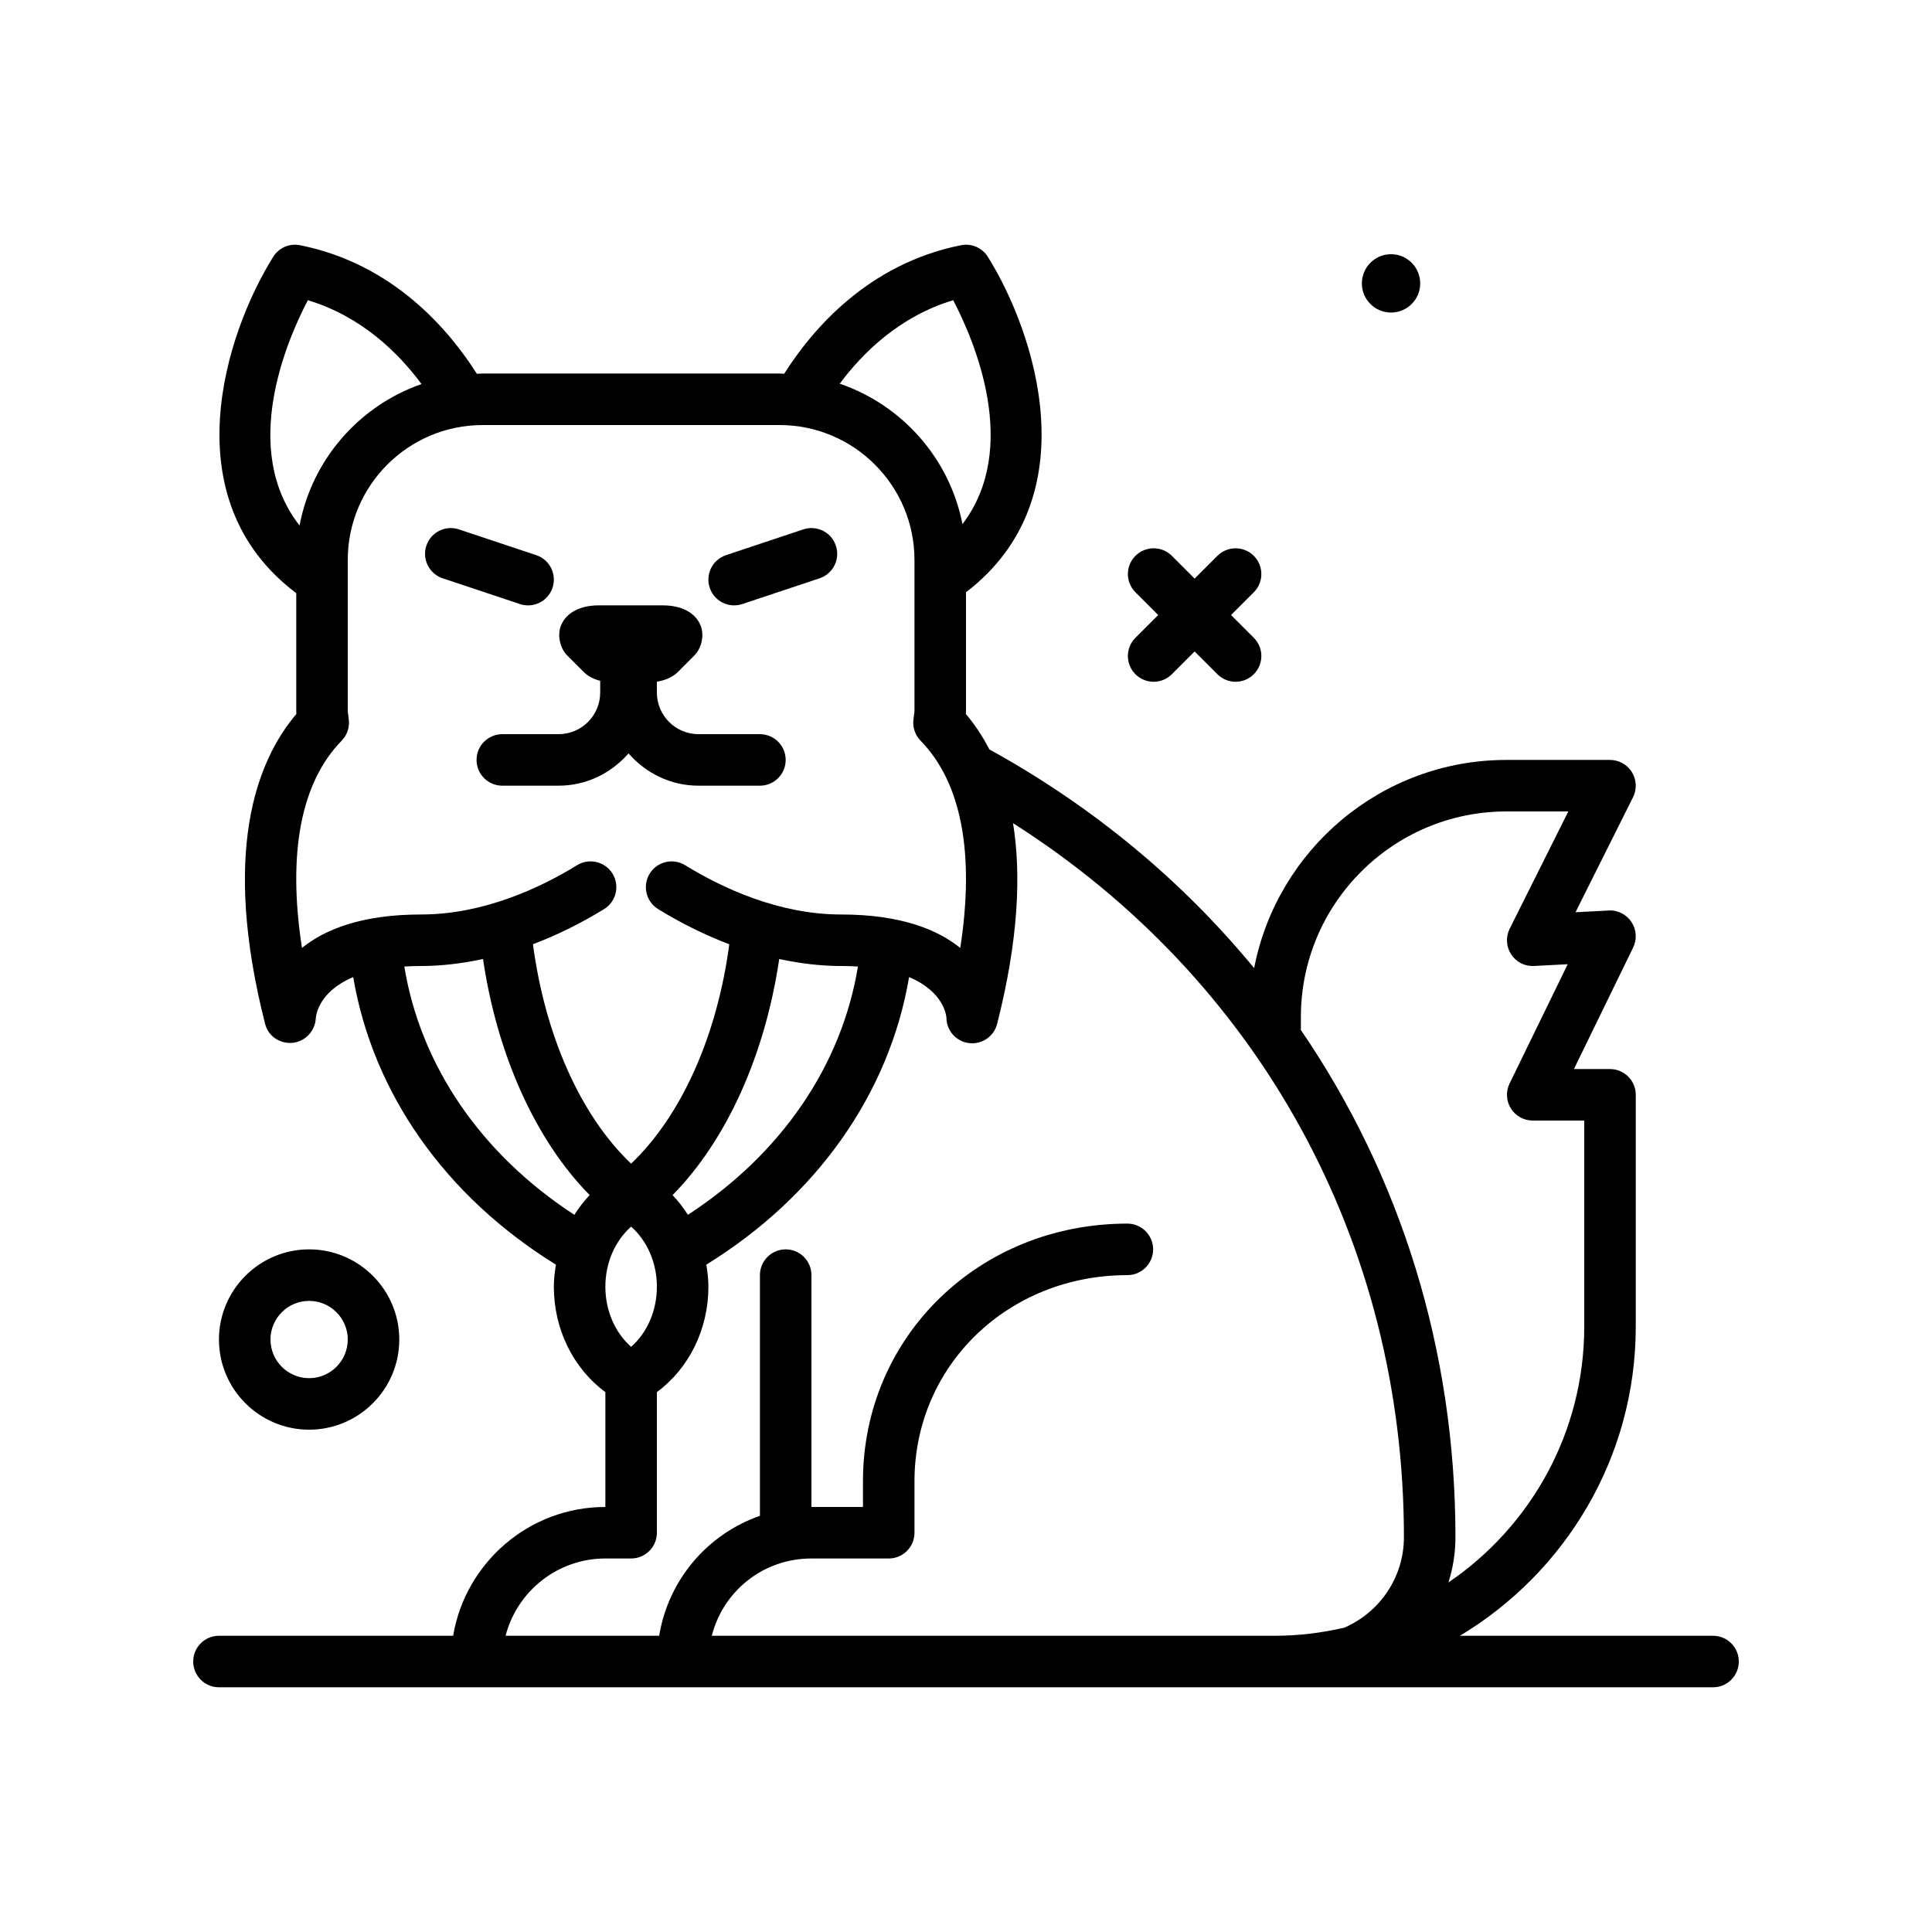<svg id="cat11" enable-background="new 0 0 300 300" height="512" viewBox="0 0 300 300" width="512" xmlns="http://www.w3.org/2000/svg"><g><path d="m176.309 104.692c.781.781 1.805 1.172 2.828 1.172s2.047-.391 2.828-1.172l3.535-3.535 3.535 3.535c.781.781 1.805 1.172 2.828 1.172s2.047-.391 2.828-1.172c1.562-1.562 1.562-4.094 0-5.656l-3.535-3.535 3.535-3.535c1.562-1.562 1.562-4.094 0-5.656s-4.094-1.562-5.656 0l-3.535 3.535-3.535-3.535c-1.562-1.562-4.094-1.562-5.656 0s-1.562 4.094 0 5.656l3.535 3.535-3.535 3.535c-1.563 1.563-1.563 4.094 0 5.656z"/><path d="m216 48.53c2.501 0 4.529-2.028 4.529-4.529s-2.028-4.53-4.529-4.53-4.53 2.028-4.53 4.53 2.029 4.529 4.53 4.529z"/><path d="m62 208.001c0-7.719-6.281-14-14-14s-14 6.281-14 14 6.281 14 14 14 14-6.281 14-14zm-20 0c0-3.309 2.691-6 6-6s6 2.691 6 6-2.691 6-6 6-6-2.692-6-6z"/><path d="m86.736 114.001h-8.736c-2.209 0-4 1.791-4 4s1.791 4 4 4h8.736c4.349 0 8.21-1.97 10.863-5.018 2.654 3.048 6.514 5.018 10.863 5.018h9.538c2.209 0 4-1.791 4-4s-1.791-4-4-4h-9.537c-3.564 0-6.463-2.898-6.463-6.463v-1.687c1.146-.188 2.359-.599 3.279-1.52l2.533-2.537c1.148-1.143 1.588-3.193.969-4.689-.814-1.973-2.953-3.104-5.865-3.104h-9.93c-2.914 0-5.053 1.131-5.867 3.104-.617 1.494-.18 3.541.963 4.684l2.543 2.543c.732.733 1.651 1.146 2.574 1.384v1.823c0 3.563-2.898 6.462-6.463 6.462z"/><path d="m114 94.003c.418 0 .846-.066 1.266-.207l12-4c2.096-.699 3.229-2.965 2.529-5.061-.699-2.094-2.959-3.236-5.061-2.529l-12 4c-2.096.699-3.229 2.965-2.529 5.061.559 1.675 2.119 2.736 3.795 2.736z"/><path d="m68.734 89.796 12 4c.42.141.848.207 1.266.207 1.676 0 3.236-1.061 3.795-2.736.699-2.096-.434-4.361-2.529-5.061l-12-4c-2.105-.707-4.363.436-5.061 2.529-.699 2.096.434 4.362 2.529 5.061z"/><path d="m266 254.001h-39.304c16.323-9.796 27.304-27.617 27.304-48v-36c0-2.209-1.791-4-4-4h-5.602l9.197-18.871c.621-1.273.521-2.779-.26-3.959-.781-1.182-2.141-1.881-3.543-1.787l-5.146.268 8.932-17.861c.619-1.24.553-2.713-.176-3.893-.729-1.178-2.016-1.896-3.402-1.896h-16.094c-19.411 0-35.611 13.939-39.164 32.328-11.115-13.511-24.939-25.056-41.111-33.962-1.114-2.145-2.356-3.974-3.647-5.497.01-.176.016-.352.016-.529v-18.38c19.148-14.635 10.792-40.242 3.393-52.081-.881-1.412-2.551-2.135-4.178-1.803-14.41 2.882-23.071 13.054-27.446 19.958-.24-.006-.475-.036-.716-.036h-46.106c-.304 0-.599.036-.901.046-4.342-6.852-13.007-17.079-27.448-19.968-1.65-.332-3.297.391-4.178 1.803-7.423 11.878-15.812 37.615 3.58 52.225v18.235c0 .178.006.354.016.529-6.275 7.406-11.6 21.578-4.852 48.117.488 1.916 2.297 3.131 4.275 2.939 1.971-.195 3.502-1.857 3.6-3.834.012-.23.308-4.064 5.809-6.37 3.052 18.047 14.318 34.054 31.473 44.651-.182 1.12-.321 2.253-.321 3.414 0 6.638 3.018 12.699 8 16.378v17.835c-11.869 0-21.725 8.667-23.639 20h-36.361c-2.209 0-4 1.791-4 4s1.791 4 4 4h232c2.209 0 4-1.791 4-4s-1.791-3.999-4-3.999zm-64-94.217v-1.877c0-17.594 14.312-31.906 31.906-31.906h9.621l-9.105 18.211c-.637 1.273-.549 2.789.23 3.98.779 1.188 2.113 1.889 3.555 1.803l5.225-.271-9.027 18.525c-.604 1.24-.527 2.703.203 3.873.732 1.168 2.014 1.879 3.393 1.879h8v32c0 16.5-8.372 31.078-21.088 39.721.703-2.219 1.088-4.579 1.088-7.028 0-29.048-8.536-56.162-24.025-78.787.001-.043.024-.079.024-.123zm-53.988-113.168c3.296 6.295 10.438 22.96 1.439 34.767-1.998-10.21-9.38-18.494-19.058-21.806 3.605-4.842 9.336-10.47 17.619-12.961zm-100.211 0c8.324 2.505 14.061 8.181 17.652 13.017-9.669 3.372-17.013 11.716-18.937 21.97-9.255-11.818-2.031-28.653 1.285-34.987zm-.912 100.578c-2.268-14.67-.184-25.689 6.16-32.174.824-.842 1.234-2.006 1.123-3.18l-.098-.805c-.031-.229-.074-.457-.074-.695v-23.392c0-11.551 9.396-20.947 20.947-20.947h46.105c11.551 0 20.947 9.396 20.947 20.947v23.393c0 .238-.043.467-.074.695l-.098.805c-.111 1.174.299 2.338 1.123 3.18 6.344 6.484 8.428 17.504 6.16 32.174-3.559-2.873-9.283-5.193-18.494-5.193-9.738 0-18.551-4.162-24.229-7.654-1.889-1.156-4.348-.57-5.504 1.312s-.568 4.346 1.312 5.504c3.64 2.238 7.344 4.056 11.049 5.458-1.887 14.209-7.422 26.619-15.246 34.073-7.831-7.458-13.357-19.858-15.243-34.075 3.705-1.402 7.407-3.219 11.046-5.457 1.881-1.158 2.469-3.621 1.312-5.504-1.16-1.883-3.625-2.469-5.504-1.312-5.678 3.492-14.49 7.654-24.229 7.654-9.208 0-14.933 2.32-18.491 5.193zm51.111 61.944c-2.51-2.225-4-5.625-4-9.35 0-3.689 1.494-7.092 4-9.322 2.506 2.23 4 5.633 4 9.322 0 3.725-1.49 7.125-4 9.35zm6.438-23.563c8.4-8.538 14.349-21.744 16.56-36.662 3.252.703 6.475 1.088 9.62 1.088.921 0 1.781.031 2.601.082-2.523 15.402-11.94 29.145-26.406 38.554-.694-1.099-1.486-2.127-2.375-3.062zm-41.656-35.493c.82-.05 1.68-.082 2.601-.082 3.144 0 6.366-.385 9.618-1.087 2.212 14.926 8.154 28.123 16.562 36.662-.89.935-1.682 1.963-2.375 3.062-14.473-9.417-23.886-23.163-26.406-38.555zm31.218 91.919h4c2.209 0 4-1.791 4-4v-21.835c4.982-3.679 8-9.74 8-16.378 0-1.161-.139-2.294-.321-3.414 17.147-10.587 28.427-26.59 31.482-44.651 5.492 2.301 5.787 6.112 5.798 6.278 0 2.018 1.502 3.719 3.504 3.969.168.021.334.031.5.031 1.805 0 3.418-1.223 3.873-3.014 3.365-13.234 3.726-23.39 2.467-31.167 38.181 24.275 60.697 65.03 60.697 110.874 0 6.293-3.823 11.703-9.264 14.053-3.458.794-7.041 1.254-10.736 1.254h-87.472c1.764-6.945 7.982-12 15.472-12h12c2.209 0 4-1.791 4-4v-8c0-17.943 14.52-32 33.057-32 2.209 0 4-1.791 4-4s-1.791-4-4-4c-23.021 0-41.057 17.57-41.057 40v4h-8v-36c0-2.209-1.791-4-4-4s-4 1.791-4 4v37.374c-8.124 2.839-14.198 9.879-15.645 18.626h-23.849c1.781-6.893 8.053-12 15.494-12z"/></g></svg>